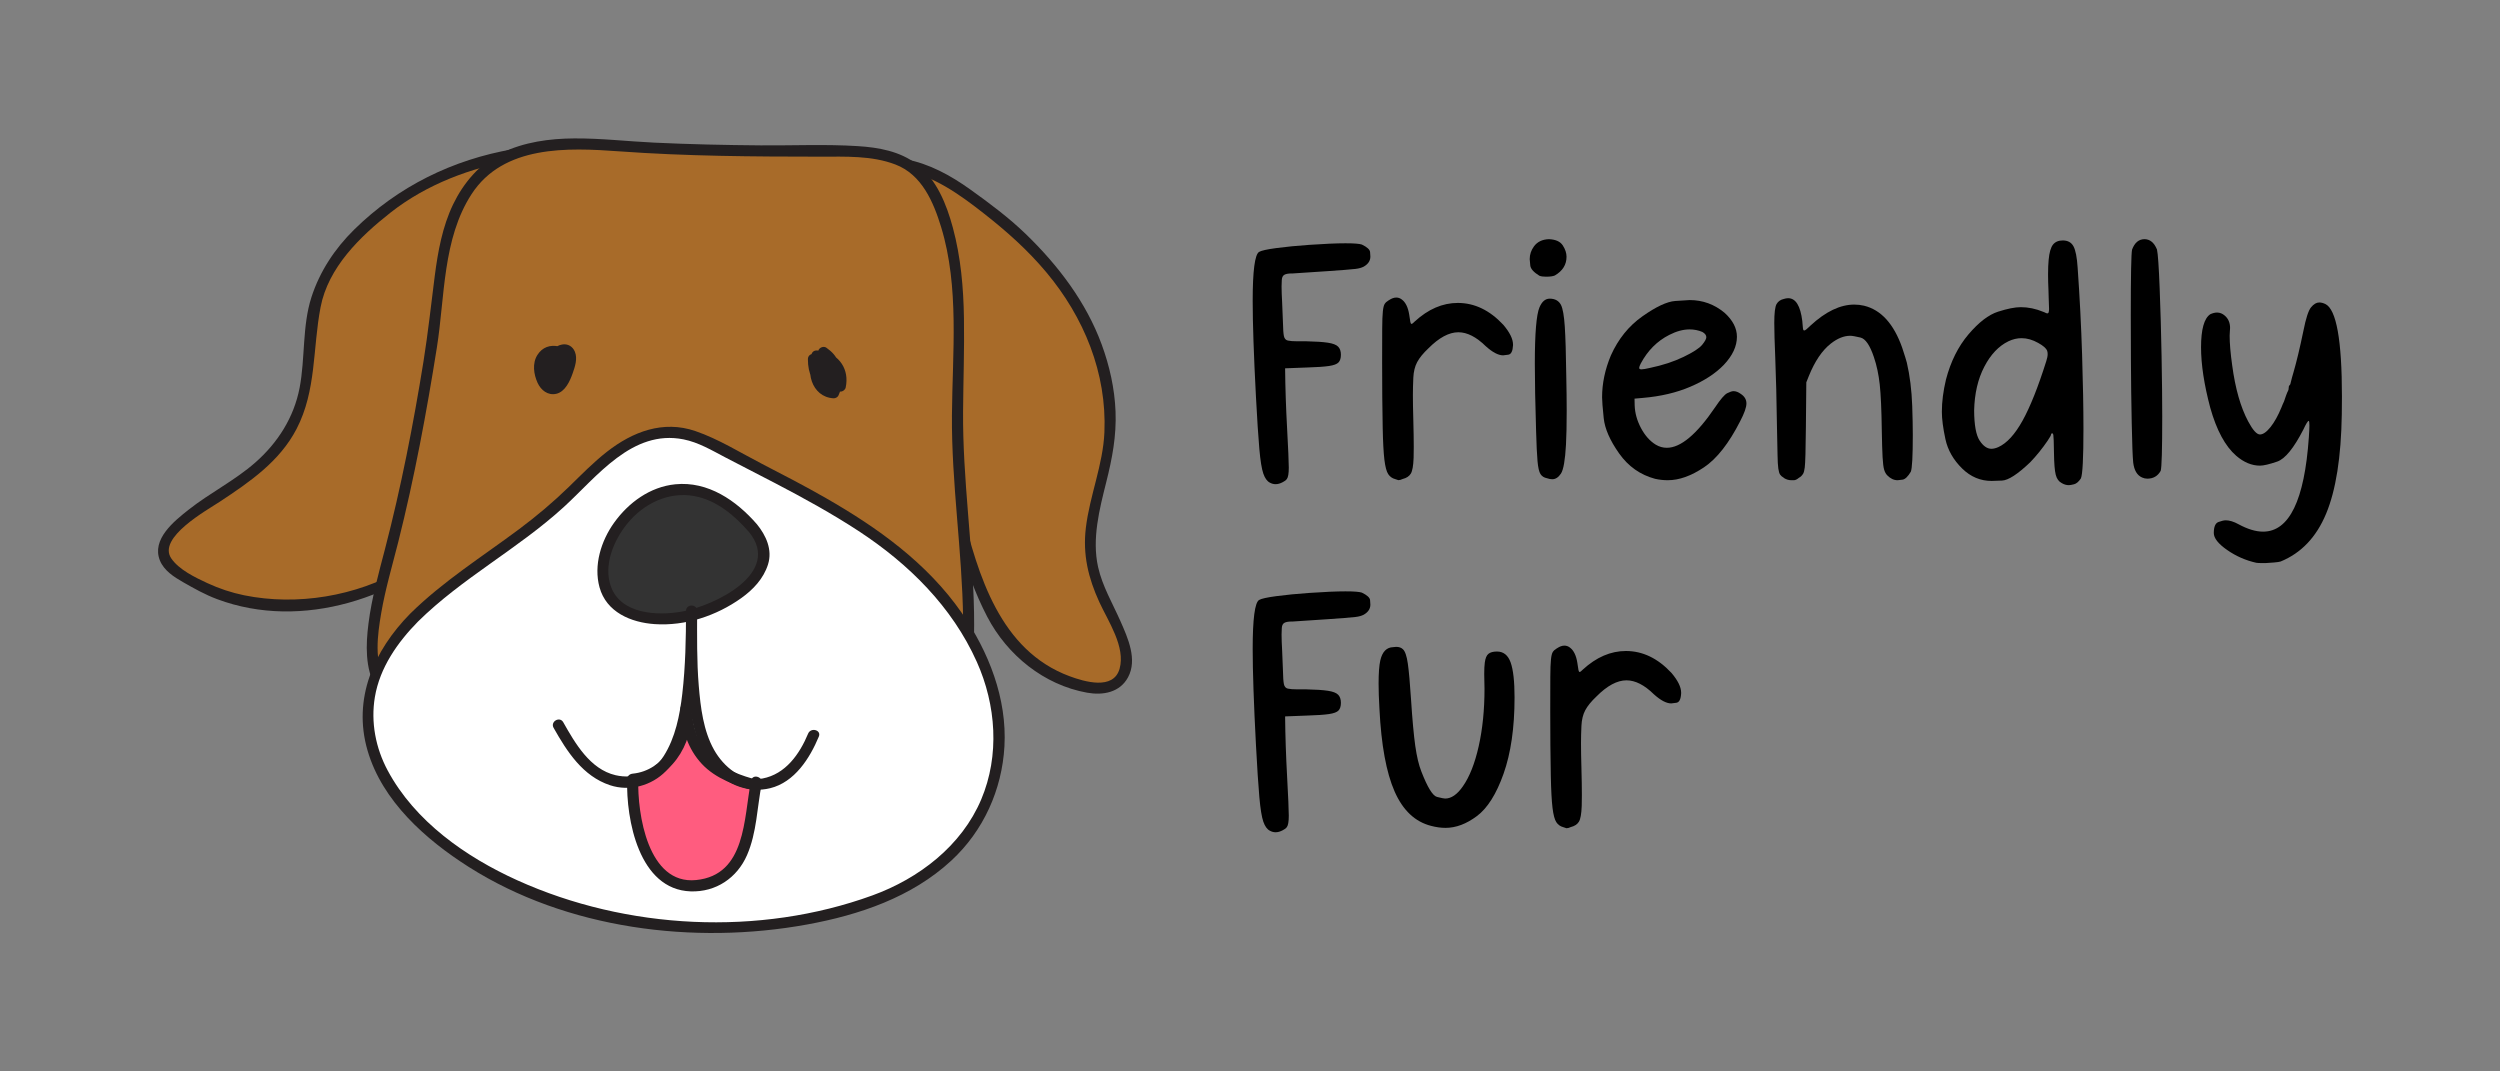 <?xml version="1.0" encoding="utf-8"?>
<!-- Generator: Adobe Illustrator 27.2.0, SVG Export Plug-In . SVG Version: 6.00 Build 0)  -->
<svg version="1.1" id="Layer_1" xmlns="http://www.w3.org/2000/svg" xmlns:xlink="http://www.w3.org/1999/xlink" x="0px" y="0px"
	 viewBox="0 0 1750 750" style="enable-background:new 0 0 1750 750;" xml:space="preserve">
<rect x="0" y="0" width="1750" height="750" fill="#808080" stroke="none"/>
<style type="text/css">
	.st0{fill:#A86B29;}
	.st1{fill:#231F20;}
	.st2{fill:#FFFFFF;}
	.st3{fill:#333333;}
	.st4{fill:#FF5C7F;}
</style>
<g>
	<g>
		<g>
			<g>
				<path class="st0" d="M632.85,115.19c28.19,4.7,54.03,28.19,75.18,44.64c44.64,39.94,75.18,91.62,68.13,152.7
					c-4.7,25.84-16.45,54.03-11.75,82.23c2.35,21.14,28.19,54.03,23.49,72.83c-7.05,28.19-49.34,7.05-63.43-2.35
					c-28.19-21.14-37.59-49.34-46.99-79.88c-18.79-54.03-18.79-124.51-61.08-164.45L632.85,115.19z"/>
				<path class="st1" d="M631.82,118.94c21.6,4,39.8,17.11,56.76,30.39c15.97,12.5,30.71,25.6,43.77,41.18
					c26.44,31.53,42.48,70.6,40.74,112.07c-0.95,22.65-10.29,44.36-12.99,66.87c-2.25,18.77,1.69,35.13,9.43,52.01
					c6.11,13.32,18.52,31.41,14.16,46.73c-4.3,15.12-24.75,8.95-34.96,5.17c-48.64-18.01-64.04-70.6-75.43-116.47
					c-11.85-47.73-16.82-102.69-54.15-138.72c-3.61-3.48-9.11,2.01-5.5,5.5c27.73,26.77,36.64,65.65,44.64,101.97
					c7.88,35.81,15.71,73.37,32.8,106.14c14.01,26.85,39.69,47.69,69.85,53.1c11.14,2,22.91-0.09,28.68-10.76
					c6.72-12.43-0.13-27.56-5.26-39.2c-5.51-12.49-12.7-24.57-15.7-38.01c-4.39-19.71,0.95-40.41,5.74-59.5
					c4.17-16.62,7.16-32.21,6.48-49.43c-0.64-16.01-4.19-31.84-9.7-46.85c-10.92-29.73-30.6-55.53-53.2-77.37
					c-11.82-11.43-25.4-21.55-38.76-31.11c-13.63-9.76-28.7-18.11-45.34-21.19C628.98,110.53,626.89,118.03,631.82,118.94
					L631.82,118.94z"/>
			</g>
			<g>
				<path class="st0" d="M360.33,108.14c-28.19,4.7-54.03,14.1-79.88,30.54c-25.84,18.79-49.34,39.94-58.73,70.48
					c-7.05,28.19-2.35,61.08-16.45,86.92c-14.1,30.54-44.64,44.64-70.48,63.43c-21.14,16.44-30.54,30.54-4.7,44.64
					c49.34,32.89,126.86,21.14,171.5-14.1c61.08-44.64,84.57-119.81,86.92-192.64L360.33,108.14z"/>
				<path class="st1" d="M359.3,104.39c-42.38,7.3-80.7,26.12-111.4,56.35c-13.54,13.33-24.09,29.27-29.92,47.39
					c-6.46,20.07-4.3,42.71-8.25,63.32c-3.98,20.75-15.27,38.47-30.99,52.29c-14.39,12.65-31.71,21.21-46.68,33.03
					c-10.16,8.02-26.19,20.77-20.08,35.67c2.88,7.01,9.87,11.48,16.16,15.07c7.86,4.49,15.39,8.74,23.91,11.92
					c59.49,22.24,128.23-1.03,172.23-43.5c47.64-45.98,65.86-114.19,68.14-178.52c0.18-5.02-7.6-5-7.78,0
					c-2.76,78.23-31.27,159.96-102.46,200.96c-32.9,18.95-74.12,25.9-111.32,18.32c-8.88-1.81-17.53-4.72-25.74-8.52
					c-8.54-3.96-19.88-9.41-25.25-17.31c-9.87-14.5,25.12-33.8,33.96-39.64c20.93-13.83,41.94-28.17,53.79-51.03
					c13.91-26.83,11.23-56.26,16.77-85.13c5.35-27.88,27.64-49.47,49.03-66.28c25.34-19.9,56.42-31.47,87.96-36.9
					C366.3,111.04,364.2,103.55,359.3,104.39L359.3,104.39z"/>
			</g>
			<g>
				<path class="st0" d="M266.36,479.33c-16.45-28.19,7.05-86.92,11.75-115.12c11.75-44.64,18.79-89.27,25.84-133.91
					c4.7-35.24,4.7-84.57,35.24-110.42c28.19-25.84,77.53-18.79,112.77-16.45c44.64,2.35,86.92,2.35,131.56,2.35
					c32.89,0,58.73,2.35,72.83,35.24c18.79,42.29,14.1,93.97,14.1,138.61c-2.35,70.48,16.45,148.01,2.35,218.49L266.36,479.33z"/>
				<path class="st1" d="M269.72,477.37c-7.94-14.41-5.52-32.76-2.86-48.26c2.89-16.85,7.78-33.28,11.95-49.84
					c11.29-44.9,19.75-90.32,27.01-136.03c5.65-35.57,3.97-75.98,24.23-107.27c22.34-34.49,67.2-32.65,103.28-30.04
					c46.97,3.41,94.01,3.72,141.09,3.74c17.49,0.01,35.72-0.87,52.35,5.47c18.51,7.05,26.64,26.21,32.02,43.8
					c12.87,42.08,7.9,88.39,7.57,131.73c-0.36,47.71,7.21,95.09,7.82,142.78c0.27,21.33-1.07,42.68-5.13,63.63
					c-0.95,4.9,6.55,6.99,7.5,2.07c9-46.43,4.76-93.76,1.02-140.51c-1.88-23.54-3.59-47.11-3.41-70.74
					c0.16-21.74,0.95-43.48,0.61-65.22c-0.33-21.31-2.2-42.7-7.77-63.33c-4.37-16.19-11.35-33.88-25.11-44.36
					c-12.02-9.16-26.77-11.78-41.52-12.71c-22.5-1.42-45.27-0.35-67.8-0.52c-24.85-0.19-49.7-0.74-74.53-1.91
					c-18.7-0.88-37.3-3.08-56.05-2.96c-17.47,0.11-35.1,2.53-50.94,10.19c-15.17,7.33-26.65,20.99-33.85,35.94
					c-7.52,15.62-10.68,33.11-12.88,50.18c-2.58,20-4.69,39.94-7.89,59.87c-7.1,44.13-15.7,88.04-26.95,131.3
					c-4.47,17.18-9.31,34.37-11.54,52.03c-1.9,15.01-2.44,31.23,5.08,44.89C265.42,485.69,272.14,481.77,269.72,477.37
					L269.72,477.37z"/>
			</g>
			<g>
				<path class="st2" d="M289.85,432.35c-63.43,63.43-25.84,131.56,44.64,173.85c79.88,46.99,190.29,56.38,279.57,23.49
					c91.62-35.24,110.42-126.86,51.68-204.39c-27.02-36.41-65.88-60.67-105.15-81.93c-20.34-11.01-41.07-21.28-61.49-32.13
					c-52.63-27.96-79.06,17.65-115.04,47.85C354.05,384.28,317.54,404.68,289.85,432.35z"/>
				<path class="st1" d="M287.1,429.6c-25.48,25.93-40.35,59.55-29.82,95.76c10.3,35.45,40.74,62.38,70.84,81.49
					c68.6,43.56,157.81,54.7,236.71,40.32c36.61-6.67,73.35-19.08,101.1-44.75c22.46-20.77,35.47-49.56,37.18-79.98
					c1.89-33.51-11.07-66.38-29.93-93.5c-24.12-34.71-58.59-59.38-94.83-80.16c-14.82-8.5-30-16.37-45.18-24.2
					c-15.16-7.83-30.21-17.29-46.39-22.83c-22.64-7.75-43.89,0.43-61.88,14.45c-9.56,7.45-18.06,16.22-26.73,24.65
					c-10.95,10.65-22.49,20.38-34.74,29.52C337.61,389.64,310.15,406.86,287.1,429.6c-3.57,3.53,1.93,9.02,5.5,5.5
					c30.94-30.53,69.99-50.9,102-80.13c23.45-21.41,47.91-54.55,83.85-47.41c10.57,2.1,19.92,7.74,29.35,12.66
					c11.59,6.05,23.24,11.98,34.83,18.02c19.87,10.37,39.54,21.16,58.31,33.44c35.06,22.94,65.55,53.02,82.85,91.67
					c13.51,30.17,16.07,65.44,3.09,96.21c-13.75,32.57-43.63,55.39-76.19,67.23c-79.18,28.79-171.99,24.05-248.55-10.57
					c-36.08-16.32-71.68-41.25-90.76-76.86c-8.43-15.73-11.92-33.8-8.96-51.45c3.45-20.57,15.85-38.23,30.17-52.8
					C296.12,431.52,290.62,426.02,287.1,429.6z"/>
			</g>
			<g>
				<path class="st3" d="M527.04,369.65c27.29,31.83-24.74,58.92-50.17,62.44C363.53,447.76,448.97,278.63,527.04,369.65z"/>
				<path class="st1" d="M524.29,372.4c23.5,28.74-24.29,51.72-47.14,55.74c-17.08,3.01-42.44,1.79-49.47-17.49
					c-5.46-14.98,1.97-32.52,11.44-44.15c11.32-13.91,28.78-22.56,46.86-19.26C501.54,350.07,514.21,360.82,524.29,372.4
					c3.3,3.79,8.78-1.74,5.5-5.5c-14.41-16.55-34.18-30.19-57.09-27.9c-17.67,1.77-32.71,12.78-42.83,26.9
					c-9.09,12.68-14.43,29.77-10.21,45.19c4.78,17.46,22.04,24.67,38.66,25.79c21.44,1.44,43.2-5.85,60.56-18.21
					c8.32-5.92,15.58-13.63,18.72-23.52c3.27-10.31-1.37-20.37-7.81-28.26C526.61,363.01,521.15,368.55,524.29,372.4z"/>
			</g>
			<path class="st1" d="M565.53,251.45c0.02,5.03,0.77,9.13,2.88,13.71c1.68,3.64,7.25,1.69,7.25-1.96c0-4.7,0-9.4,0-14.1
				c0-4.39-6.5-5.3-7.64-1.03c-2,7.47,1.69,11,5.09,17.09c1.36,2.43,5.41,2.63,6.72,0c2.73-5.5,2.31-8.95,0.39-14.74
				c-1.34-4.03-7.8-3.52-7.64,1.03c0.21,5.86,2.54,8.81,5.23,13.71c1.44,2.62,5.23,2.43,6.72,0c5.49-9,1.97-16.11-6.09-21.77
				c-2.02-1.41-5.19,0-5.71,2.32c-2.73,12.09,0.82,27.7,15.5,28.42c1.64,0.08,3.4-1.24,3.75-2.86c2.7-12.62-4.36-23-16.81-25.93
				c-1.8-0.42-3.37,0.29-4.39,1.79c-7.98,11.63-2.85,30.88,12.75,31.69c1.24,0.06,2.83-0.76,3.36-1.93
				c4.79-10.55,3.59-21.66-6.09-28.81c-1.3-0.96-3.68-0.61-4.71,0.61c-4.69,5.58-4.95,11.7,0,17.25c3.35,3.75,8.83-1.77,5.5-5.5
				c-1.82-2.04-2.18-3.65,0-6.25c-1.57,0.2-3.14,0.4-4.71,0.61c6,4.43,6.18,11.83,3.3,18.17c1.12-0.64,2.24-1.28,3.36-1.93
				c-9.89-0.51-10.38-13.67-6.04-19.99c-1.46,0.6-2.93,1.19-4.39,1.79c8.16,1.92,13.22,7.8,11.38,16.36c1.25-0.95,2.5-1.9,3.75-2.85
				c-9.02-0.44-9.51-11.85-8-18.57c-1.9,0.77-3.81,1.55-5.71,2.32c4.62,3.24,6.44,5.98,3.3,11.12c2.24,0,4.48,0,6.72,0
				c-1.93-3.52-4.02-5.54-4.17-9.78c-2.55,0.34-5.09,0.69-7.64,1.03c1.18,3.55,2.07,5.36,0.39,8.75c2.24,0,4.48,0,6.72,0
				c-2.15-3.85-5.58-6.33-4.31-11.1c-2.55-0.34-5.09-0.69-7.64-1.03c0,4.7,0,9.4,0,14.1c2.41-0.65,4.83-1.31,7.25-1.96
				c-1.53-3.3-1.81-6.2-1.82-9.78C573.29,246.44,565.51,246.43,565.53,251.45L565.53,251.45z"/>
			<path class="st1" d="M391.09,242.47c-6.13-1.28-11.48,0.61-14.89,5.97c-3.74,5.87-2.61,13.59,0.1,19.54
				c2.36,5.18,7.22,9.01,13.06,7.69c6.27-1.41,9.61-8.96,11.49-14.32c1.63-4.64,3.55-10.21,1.59-15.08
				c-1.51-3.76-4.98-5.86-9.02-5.1c-10.1,1.91-12.67,15.48-11.96,23.84c0.18,2.11,1.63,3.89,3.89,3.89c1.57,0,3.13,0,4.7,0
				c1.28,0,2.78-0.72,3.36-1.93c2.08-4.35,3.8-9.03,2.45-13.86c-1.24-4.44-5.43-6.85-9.47-8.3c-1.66-0.59-3.52,0.39-4.39,1.79
				c-4.82,7.76-3.19,14.81,2.96,21.16c1.38,1.42,4.15,1.61,5.5,0c3.47-4.14,3.48-9.33,3.49-14.5c0.01-5.02-7.77-5.01-7.78,0
				c0,2.58,0.58,6.86-1.21,9c1.83,0,3.67,0,5.5,0c-3.76-3.88-4.71-6.94-1.74-11.73c-1.46,0.6-2.93,1.19-4.39,1.79
				c5.56,1.99,4.61,6.06,2.37,10.73c1.12-0.64,2.24-1.28,3.36-1.93c-1.57,0-3.13,0-4.7,0c1.3,1.3,2.59,2.59,3.89,3.89
				c-0.42-4.98-0.18-12.26,4.38-15.56c0.45-0.33,1.45-0.71,1.21-0.68c0.42-0.05,0.29,0.02,0.21-0.06c-0.18-0.17,0.27,0.42,0.35,1.05
				c0.15,1.3-0.02,2.61-0.27,3.89c-0.6,3.04-5.11,18.32-10.1,13.55c-4.65-4.44-5.47-19.2,3.99-17.23
				C393.92,250.98,396,243.49,391.09,242.47L391.09,242.47z"/>
			<g>
				<path class="st4" d="M529.48,547.46c-5.82,28.49-2.84,70.71-44.32,72.59c-33.16,1.5-43.22-48.18-42.25-74.6
					c23.65-1.63,38.99-27.12,37.24-48.97c2.32,32.75,19.97,45.83,49.33,53.32V547.46z"/>
				<path class="st1" d="M525.73,546.43c-5.21,26.37-3.37,66.09-38.47,69.61c-33.71,3.38-41.17-46.32-40.46-70.58
					c-1.3,1.3-2.59,2.59-3.89,3.89c25.92-2.57,42.55-27.92,41.13-52.86c-2.59,0-5.18,0-7.78,0c1.18,14.28,5.12,27.66,15.08,38.3
					c9.63,10.27,23.84,15.3,37.1,18.77c4.86,1.27,6.91-6.23,2.07-7.5c-11.77-3.08-23.41-7.24-32.5-15.62
					c-9.47-8.73-12.94-21.54-13.97-33.96c-0.41-4.94-8.06-5.04-7.78,0c1.16,20.29-11.57,42.92-33.35,45.08
					c-2.16,0.21-3.82,1.61-3.89,3.89c-0.83,28.39,8.26,77.28,44.44,78.52c17.7,0.6,32.51-9.44,39.45-25.36
					c6.88-15.76,7.03-33.47,10.32-50.12C534.2,543.6,526.7,541.51,525.73,546.43L525.73,546.43z"/>
			</g>
			<path class="st1" d="M387.52,509.49c9.41,16.66,20.43,33.84,39.48,40.16c13.79,4.58,29.14,0.34,39.15-9.9
				c11.33-11.58,15.37-29.25,17.91-44.66c3.67-22.22,3.89-44.98,3.92-67.44c-2.59,0-5.18,0-7.78,0
				c-0.01,21.32-0.32,42.73,2.33,63.93c2.09,16.73,6.32,33.73,17.29,46.95c9.46,11.41,24.92,16.74,39.27,13.22
				c17.15-4.2,27.78-20.98,34.09-36.15c1.92-4.63-5.6-6.63-7.5-2.07c-5.94,14.3-15.77,28.37-31.9,31.42
				c-14.51,2.75-27.33-8.33-33.92-20.03c-7.51-13.33-9.47-29.77-10.72-44.74c-1.46-17.46-1.16-35.04-1.15-52.54
				c0-5.02-7.77-5.02-7.78,0c-0.02,19.34-0.38,38.72-2.6,57.95c-1.73,14.97-4.82,30.78-13.03,43.66
				c-7.33,11.51-20.52,16.46-33.7,13.39c-17.85-4.15-28.32-22.38-36.63-37.1C391.77,501.2,385.05,505.11,387.52,509.49
				L387.52,509.49z"/>
		</g>
		<rect x="391.97" y="248.34" class="st1" width="6.4" height="5.56"/>
	</g>
	<g>
		<path d="M888.88,337.84c-1.92-0.99-3.44-3.11-4.56-6.34c-1.12-3.24-2.05-8.99-2.78-17.25c-0.73-8.26-1.52-20.49-2.38-36.68
			c-1.52-28.88-2.28-51.22-2.28-67.02c0-20.95,1.49-32.35,4.46-34.2c1.45-0.92,5.55-1.83,12.29-2.73s14.41-1.64,23-2.23
			c10.51-0.73,18.9-1.09,25.18-1.09c5.95,0,9.78,0.3,11.5,0.89c3.7,1.78,5.62,3.55,5.75,5.3c0.13,1.75,0.2,2.79,0.2,3.12
			c0,2.91-1.55,5.25-4.66,7.04c-1.52,0.79-3.44,1.32-5.75,1.59c-3.5,0.4-10.15,0.93-19.93,1.59l-23.99,1.59h-0.69
			c-2.38,0-4.11,0.31-5.21,0.94c-1.09,0.63-1.69,1.87-1.78,3.72c-0.1,1.85-0.15,3.34-0.15,4.46c0,2.84,0.13,6.61,0.4,11.3
			l0.59,14.57c0.06,4.1,0.28,7.04,0.64,8.82c0.36,1.78,1.29,2.84,2.78,3.17c1.49,0.33,3.62,0.5,6.39,0.5h6.44
			c6.54,0.13,11.58,0.46,15.12,0.99c3.54,0.53,5.95,1.45,7.24,2.78c1.29,1.32,1.93,3.21,1.93,5.65c0,2.38-0.54,4.16-1.64,5.35
			c-1.09,1.19-3.32,2.03-6.69,2.53c-3.37,0.5-8.39,0.84-15.07,1.04l-15.66,0.59c0.13,13.35,0.59,27.31,1.39,41.89
			c0.79,14.57,1.19,23.78,1.19,27.61c0,4.16-0.46,6.84-1.39,8.03c-0.66,0.86-1.62,1.59-2.88,2.18c-1.72,0.92-3.37,1.39-4.96,1.39
			C891.55,338.93,890.2,338.57,888.88,337.84z"/>
		<path d="M978.7,336.06l-2.08-0.69c-2.05-0.53-3.67-1.69-4.86-3.47c-1.19-1.78-2.08-5.14-2.68-10.06
			c-0.59-4.92-0.99-12.34-1.19-22.26c-0.27-13.22-0.4-28.59-0.4-46.1c0-9.91,0.02-17.66,0.05-23.25c0.03-5.58,0.18-9.67,0.45-12.24
			c0.26-2.58,0.69-4.33,1.29-5.25c0.59-0.92,1.45-1.72,2.58-2.38l0.5-0.3c1.78-1.19,3.47-1.78,5.06-1.78c1.39,0,2.68,0.46,3.87,1.39
			c2.64,1.98,4.36,5.52,5.16,10.61c0.33,2.51,0.6,4.21,0.79,5.11s0.46,1.34,0.79,1.34c0.46,0,1.22-0.56,2.28-1.69
			c9.45-8.66,19.5-12.99,30.14-12.99c11.7,0,22.31,5.09,31.82,15.27c4.56,5.35,6.84,9.98,6.84,13.88v0.5
			c-0.2,4.1-1.31,6.3-3.32,6.59c-2.02,0.3-3.22,0.45-3.62,0.45c-3.37,0-7.44-2.15-12.19-6.44c-6.61-6.48-12.99-9.72-19.13-9.72
			c-6.54,0-13.55,3.77-21.02,11.3c-3.64,3.44-6.25,6.64-7.83,9.62c-1.59,2.97-2.48,6.61-2.68,10.91c-0.2,4.3-0.3,8.36-0.3,12.19
			c0,4.89,0.1,10.74,0.3,17.55c0.2,7.47,0.3,13.72,0.3,18.74c0,2.97-0.03,5.52-0.1,7.63c-0.2,5.55-0.86,9.24-1.98,11.05
			c-1.12,1.82-3.01,3.06-5.65,3.72c-1.12,0.53-2.05,0.79-2.78,0.79H978.7z"/>
		<path d="M1077.54,193c-3.97-2.44-6.08-4.82-6.35-7.14c-0.26-2.31-0.4-3.8-0.4-4.46c0-3.24,0.99-6.21,2.97-8.92
			c2.38-3.24,5.88-4.92,10.51-5.06c4.69,0.2,7.91,1.65,9.67,4.36c1.75,2.71,2.63,5.35,2.63,7.93c0,5.55-2.71,9.91-8.13,13.09
			c-1.26,0.59-3.34,0.89-6.25,0.89C1080.15,193.69,1078.6,193.46,1077.54,193z M1082.9,334.77c-2.05-0.4-3.57-1.37-4.56-2.92
			c-0.99-1.55-1.69-4.59-2.08-9.12c-0.4-4.53-0.73-11.48-0.99-20.87c-0.59-19.1-0.89-34.86-0.89-47.29
			c0-21.22,1.09-34.37,3.27-39.46c1.72-4.03,4.1-6.05,7.14-6.05c3.77,0,6.41,1.49,7.93,4.46c1.25,2.51,2.13,7.54,2.63,15.07
			s0.84,19,1.04,34.4c0.2,9.19,0.3,17.38,0.3,24.59c0,9.65-0.17,17.55-0.5,23.69c-0.6,10.84-1.77,17.58-3.52,20.23
			c-1.75,2.64-3.78,3.97-6.1,3.97C1085.44,335.46,1084.22,335.23,1082.9,334.77z"/>
		<path d="M1158.54,335.17c-10.38-2.78-18.77-8.71-25.18-17.8c-6.41-9.09-10-17.3-10.76-24.64c-0.76-7.34-1.14-12.19-1.14-14.57
			c0-9.78,2.05-19.56,6.15-29.35c5.16-11.5,12.51-20.62,22.06-27.36c9.55-6.74,17.2-10.33,22.95-10.76
			c5.75-0.43,9.12-0.64,10.11-0.64c9.19,0,17.35,2.97,24.49,8.92c5.75,5.22,8.63,10.81,8.63,16.75c0,6.68-3.07,13.25-9.22,19.73
			c-5.75,5.95-13.52,11.02-23.3,15.22c-9.78,4.2-20.95,6.83-33.51,7.88l-5.65,0.5l0.1,4.76c0.2,5.42,1.69,10.72,4.46,15.91
			c2.78,5.19,6.21,9.04,10.31,11.55c2.44,1.46,5.02,2.18,7.73,2.18c9.72,0,20.98-9.45,33.81-28.35c3.77-5.62,6.59-8.91,8.48-9.86
			c1.88-0.96,3.35-1.44,4.41-1.44c1.65,0,3.37,0.66,5.16,1.98c2.58,1.72,3.87,3.93,3.87,6.64c0,2.71-1.45,6.84-4.36,12.39
			c-7.87,15.47-16.29,26.22-25.28,32.27c-8.99,6.05-17.45,9.07-25.38,9.07C1164.49,336.16,1161.52,335.83,1158.54,335.17z
			 M1154.97,257.54c8.86-1.85,16.67-4.41,23.45-7.68c6.77-3.27,11.14-6.1,13.09-8.48c1.95-2.38,2.92-4.16,2.92-5.35
			c0-1.39-0.93-2.61-2.78-3.67c-2.84-1.19-5.82-1.78-8.92-1.78c-4.5,0-9.25,1.29-14.28,3.87c-8.46,4.3-15.1,10.97-19.93,20.03
			c-0.73,1.39-1.09,2.41-1.09,3.07c0,0.66,0.53,0.99,1.59,0.99C1150.21,258.53,1152.2,258.2,1154.97,257.54z"/>
		<path d="M1321.13,332.79c-0.99-0.99-1.73-2.33-2.23-4.02c-0.5-1.69-0.86-4.61-1.09-8.77c-0.23-4.16-0.41-10.38-0.55-18.64
			c-0.2-14.47-0.68-25.21-1.44-32.22c-0.76-7-2.13-13.42-4.11-19.23c-2.78-8.26-5.9-12.8-9.37-13.63c-3.47-0.83-5.87-1.24-7.19-1.24
			c-4.43,0-8.99,1.85-13.68,5.55c-6.02,4.76-11.1,12.29-15.27,22.6l-1.78,4.46l-0.3,31.92c-0.13,15.33-0.4,24.55-0.79,27.66
			c-0.26,2.12-0.66,3.6-1.19,4.46c-0.86,1.32-1.78,2.21-2.78,2.68c-1.39,1.19-2.61,1.78-3.67,1.78h-1.78c-1.78,0-3.47-0.5-5.06-1.49
			l-0.3-0.3c-1.06-0.59-1.87-1.29-2.43-2.08c-0.56-0.79-0.99-2.21-1.29-4.26s-0.48-5.29-0.55-9.72c-0.26-10.24-0.4-16.79-0.4-19.63
			c-0.27-18.7-0.66-34.73-1.19-48.08c-0.46-10.77-0.69-18.97-0.69-24.59c0-6.87,0.53-11.25,1.59-13.14
			c1.06-1.88,2.78-3.09,5.16-3.62c1.06-0.33,2.05-0.5,2.97-0.5c5.29,0,8.59,5.35,9.91,16.06l0.1,1.39c0.2,3.17,0.45,4.83,0.74,4.96
			c0.3,0.13,0.48,0.2,0.55,0.2c0.59,0,2.05-1.16,4.36-3.47c10.57-9.78,20.79-14.67,30.63-14.67c2.31,0,4.59,0.27,6.84,0.79
			c11.9,2.91,20.79,12.69,26.67,29.35c1.78,5.42,2.88,8.92,3.27,10.51c2.11,9.06,3.37,19.17,3.77,30.34
			c0.26,7.8,0.4,14.54,0.4,20.23c0,14.87-0.46,23.46-1.39,25.78c-2.05,3.44-3.98,5.29-5.8,5.55c-1.82,0.26-2.96,0.4-3.42,0.4
			C1325.73,336.16,1323.32,335.03,1321.13,332.79z"/>
		<path d="M1443.18,338.14c-2.05-1.06-3.44-2.99-4.16-5.8c-0.73-2.81-1.14-7.92-1.24-15.32c-0.1-7.4-0.25-11.6-0.45-12.59
			c-0.2-0.73-0.4-1.09-0.59-1.09c-0.66,0-0.99,0.26-0.99,0.79c0,0.53-0.83,2.02-2.48,4.46c-3.7,5.42-7.73,10.41-12.1,14.97
			c-8.79,8.39-15.38,12.67-19.78,12.84c-4.4,0.16-6.83,0.25-7.29,0.25c-7.8,0-14.64-2.88-20.52-8.62
			c-6.21-6.08-10.15-12.97-11.8-20.67c-1.65-7.7-2.48-14.06-2.48-19.09c0-7,0.96-14.54,2.88-22.6c3.3-12.62,8.56-23.17,15.76-31.63
			c7.2-8.46,14.09-13.75,20.67-15.86c6.58-2.11,11.88-3.17,15.91-3.17c5.22,0,10.48,1.09,15.76,3.27l0.99,0.4
			c0.79,0.46,1.42,0.69,1.88,0.69l0.4-0.1c0.46-0.13,0.73-1.09,0.79-2.88c0-1.78-0.1-4.79-0.3-9.02c-0.07-1.19-0.1-2.44-0.1-3.77
			c-0.2-4.3-0.3-8.13-0.3-11.5c0-3.97,0.13-7.34,0.4-10.11c0.46-5.16,1.47-8.72,3.02-10.71c1.55-1.98,3.85-2.97,6.89-2.97
			c3.5,0,6,1.37,7.48,4.11c1.49,2.74,2.46,7.75,2.92,15.02c1.45,20.49,2.49,40.83,3.12,61.02c0.63,20.19,0.94,37.39,0.94,51.6
			c0,20.49-0.59,32.09-1.78,34.8c-1.52,2.31-3.11,3.68-4.76,4.11c-1.65,0.43-2.88,0.64-3.67,0.64
			C1446.51,339.63,1444.83,339.13,1443.18,338.14z M1398.86,312.96c5.95-2.71,11.6-8.89,16.95-18.54
			c5.35-9.65,10.87-23.5,16.56-41.54c0.66-1.98,0.99-3.67,0.99-5.06c0-0.92-0.13-1.72-0.4-2.38c-0.73-1.72-2.78-3.5-6.15-5.35
			c-3.97-2.25-7.87-3.37-11.7-3.37c-3.11,0-6.18,0.73-9.22,2.18c-6.81,3.31-12.44,9.25-16.9,17.85c-4.46,8.59-6.83,18.8-7.09,30.63
			c0.06,10.25,1.35,17.27,3.87,21.07c2.51,3.8,5.25,5.7,8.23,5.7C1395.46,314.15,1397.08,313.75,1398.86,312.96z"/>
		<path d="M1499.49,334.27c-3.5-1.52-5.59-5.02-6.25-10.51c-0.4-3.83-0.74-13.15-1.04-27.96c-0.3-14.8-0.48-29.01-0.55-42.63
			c-0.07-13.61-0.1-24.42-0.1-32.42c0-27.82,0.3-43.16,0.89-46c1.78-4.82,4.66-7.27,8.63-7.34c3.9,0,6.84,2.41,8.82,7.24
			c0.66,2.91,1.29,12,1.88,27.26c0.6,15.27,1.04,31.15,1.34,47.64c0.3,16.49,0.45,30.49,0.45,41.99c0,23.2-0.36,35.89-1.09,38.07
			c-2.05,3.63-5.16,5.45-9.32,5.45C1501.9,335.07,1500.68,334.8,1499.49,334.27z"/>
		<path d="M1582.97,394.15c-1.52,0-2.71-0.07-3.57-0.2c-7.4-1.65-14.21-4.64-20.42-8.97c-6.21-4.33-9.32-8.28-9.32-11.85
			c0-4.36,1.09-6.94,3.27-7.73s3.87-1.19,5.06-1.19c2.64,0,5.65,0.92,9.02,2.78c6.35,3.44,12.06,5.16,17.15,5.16
			c18.31,0,28.98-21.98,32.02-65.93c0.26-3.7,0.4-6.51,0.4-8.43c0-2.11-0.17-3.17-0.5-3.17c-0.59,0-1.82,1.98-3.67,5.95
			c-6.74,13.15-12.87,20.67-18.39,22.55c-5.52,1.88-9.53,2.83-12.05,2.83c-5.75,0-11.3-2.31-16.66-6.94
			c-7.67-6.67-13.72-17.88-18.14-33.61c-4.3-16.19-6.44-30.3-6.44-42.33c0-12.49,2.15-20.19,6.44-23.1c1.72-0.79,3.3-1.19,4.76-1.19
			c1.98,0,3.8,0.73,5.45,2.18c2.44,2.12,3.67,4.99,3.67,8.62c0,0.79-0.05,1.59-0.15,2.38c-0.1,0.79-0.15,1.82-0.15,3.07
			c0,5.29,0.59,12.19,1.78,20.72c2.18,16.26,5.91,29.35,11.2,39.26c3.24,6.08,5.98,9.12,8.23,9.12c2.18,0,4.64-1.72,7.39-5.16
			c2.74-3.44,5.27-7.96,7.58-13.58c0.66-1.72,1.29-3.17,1.88-4.36l1.39-4.06c0.73-1.98,1.19-3.07,1.39-3.27
			c0.33-0.53,0.5-1.29,0.5-2.28s0.2-1.55,0.59-1.69c0.46-0.46,0.76-1.19,0.89-2.18c0.53-2.25,1.16-4.56,1.88-6.94
			c2.11-7.27,4.43-16.95,6.94-29.05c1.72-8.72,3.5-14.21,5.35-16.46c1.85-2.25,3.77-3.37,5.75-3.37c1.32,0,2.74,0.36,4.26,1.09
			c7.73,3.77,11.6,25.35,11.6,64.74l-0.1,12.49c-0.46,29.88-4.11,53.04-10.96,69.5c-6.84,16.46-17.47,27.63-31.87,33.51
			c-0.79,0.26-2.35,0.5-4.66,0.69c-2.31,0.2-4.23,0.33-5.75,0.4H1582.97z"/>
		<path d="M888.88,581.49c-1.92-0.99-3.44-3.11-4.56-6.34c-1.12-3.24-2.05-8.99-2.78-17.25c-0.73-8.26-1.52-20.49-2.38-36.68
			c-1.52-28.88-2.28-51.22-2.28-67.02c0-20.95,1.49-32.35,4.46-34.2c1.45-0.92,5.55-1.83,12.29-2.73c6.74-0.89,14.41-1.64,23-2.23
			c10.51-0.73,18.9-1.09,25.18-1.09c5.95,0,9.78,0.3,11.5,0.89c3.7,1.79,5.62,3.55,5.75,5.3c0.13,1.75,0.2,2.79,0.2,3.12
			c0,2.91-1.55,5.25-4.66,7.04c-1.52,0.79-3.44,1.32-5.75,1.59c-3.5,0.4-10.15,0.93-19.93,1.59l-23.99,1.59h-0.69
			c-2.38,0-4.11,0.31-5.21,0.94c-1.09,0.63-1.69,1.87-1.78,3.72c-0.1,1.85-0.15,3.34-0.15,4.46c0,2.84,0.13,6.61,0.4,11.3
			l0.59,14.57c0.06,4.1,0.28,7.04,0.64,8.82c0.36,1.78,1.29,2.84,2.78,3.17c1.49,0.33,3.62,0.5,6.39,0.5h6.44
			c6.54,0.13,11.58,0.46,15.12,0.99c3.54,0.53,5.95,1.46,7.24,2.78c1.29,1.32,1.93,3.21,1.93,5.65c0,2.38-0.54,4.16-1.64,5.35
			c-1.09,1.19-3.32,2.03-6.69,2.53c-3.37,0.5-8.39,0.84-15.07,1.04l-15.66,0.6c0.13,13.35,0.59,27.31,1.39,41.89
			c0.79,14.57,1.19,23.78,1.19,27.61c0,4.16-0.46,6.84-1.39,8.03c-0.66,0.86-1.62,1.59-2.88,2.18c-1.72,0.92-3.37,1.39-4.96,1.39
			C891.55,582.58,890.2,582.22,888.88,581.49z"/>
		<path d="M1001.8,578.12c-11.24-2.84-19.76-10.87-25.58-24.09c-5.82-13.22-9.35-32.48-10.61-57.8c-0.4-6.81-0.6-12.72-0.6-17.75
			c0-7.2,0.4-12.59,1.19-16.16c1.39-6.08,4.39-9.19,9.02-9.32c0.73-0.13,1.42-0.2,2.08-0.2c2.05,0,3.63,0.56,4.76,1.69
			c1.52,1.39,2.66,4.74,3.42,10.06c0.76,5.32,1.5,13.63,2.23,24.93c0.92,14.28,1.92,25.15,2.97,32.62
			c1.06,7.47,2.48,13.45,4.26,17.94c4.3,11.1,7.95,17.04,10.96,17.8c3.01,0.76,4.91,1.14,5.7,1.14c4.3,0,8.43-2.84,12.39-8.53
			c4.69-6.67,8.39-16.04,11.1-28.11c2.71-12.06,4.06-25.46,4.06-40.2l-0.2-10.41c0-3.24,0.13-5.88,0.4-7.93
			c0.4-3.04,1.25-5.09,2.58-6.15c1.32-1.06,3.3-1.59,5.95-1.59c4.56,0,7.75,2.56,9.57,7.68c1.82,5.12,2.73,13.27,2.73,24.44
			c0,21.22-2.58,39.06-7.73,53.54c-5.02,14.14-11.22,23.98-18.59,29.5c-7.37,5.52-14.69,8.28-21.96,8.28
			C1008.67,579.51,1005.3,579.05,1001.8,578.12z"/>
		<path d="M1096.38,579.71l-2.08-0.69c-2.05-0.53-3.67-1.69-4.86-3.47c-1.19-1.78-2.08-5.14-2.68-10.06
			c-0.59-4.92-0.99-12.34-1.19-22.26c-0.27-13.22-0.4-28.58-0.4-46.1c0-9.91,0.02-17.66,0.05-23.25c0.03-5.58,0.18-9.67,0.45-12.24
			c0.26-2.58,0.69-4.33,1.29-5.25c0.59-0.92,1.45-1.72,2.58-2.38l0.5-0.3c1.78-1.19,3.47-1.78,5.06-1.78c1.39,0,2.68,0.46,3.87,1.39
			c2.64,1.98,4.36,5.52,5.16,10.61c0.33,2.51,0.6,4.21,0.79,5.11c0.2,0.89,0.46,1.34,0.79,1.34c0.46,0,1.22-0.56,2.28-1.69
			c9.45-8.66,19.5-12.99,30.14-12.99c11.7,0,22.31,5.09,31.82,15.27c4.56,5.35,6.84,9.98,6.84,13.88v0.5
			c-0.2,4.1-1.31,6.29-3.32,6.59c-2.02,0.3-3.22,0.45-3.62,0.45c-3.37,0-7.44-2.15-12.19-6.44c-6.61-6.48-12.99-9.72-19.13-9.72
			c-6.54,0-13.55,3.77-21.02,11.3c-3.64,3.44-6.25,6.64-7.83,9.62c-1.59,2.97-2.48,6.61-2.68,10.91c-0.2,4.3-0.3,8.36-0.3,12.19
			c0,4.89,0.1,10.74,0.3,17.55c0.2,7.47,0.3,13.72,0.3,18.74c0,2.97-0.03,5.52-0.1,7.63c-0.2,5.55-0.86,9.24-1.98,11.05
			c-1.12,1.82-3.01,3.06-5.65,3.72c-1.12,0.53-2.05,0.79-2.78,0.79H1096.38z"/>
	</g>
</g>
</svg>
